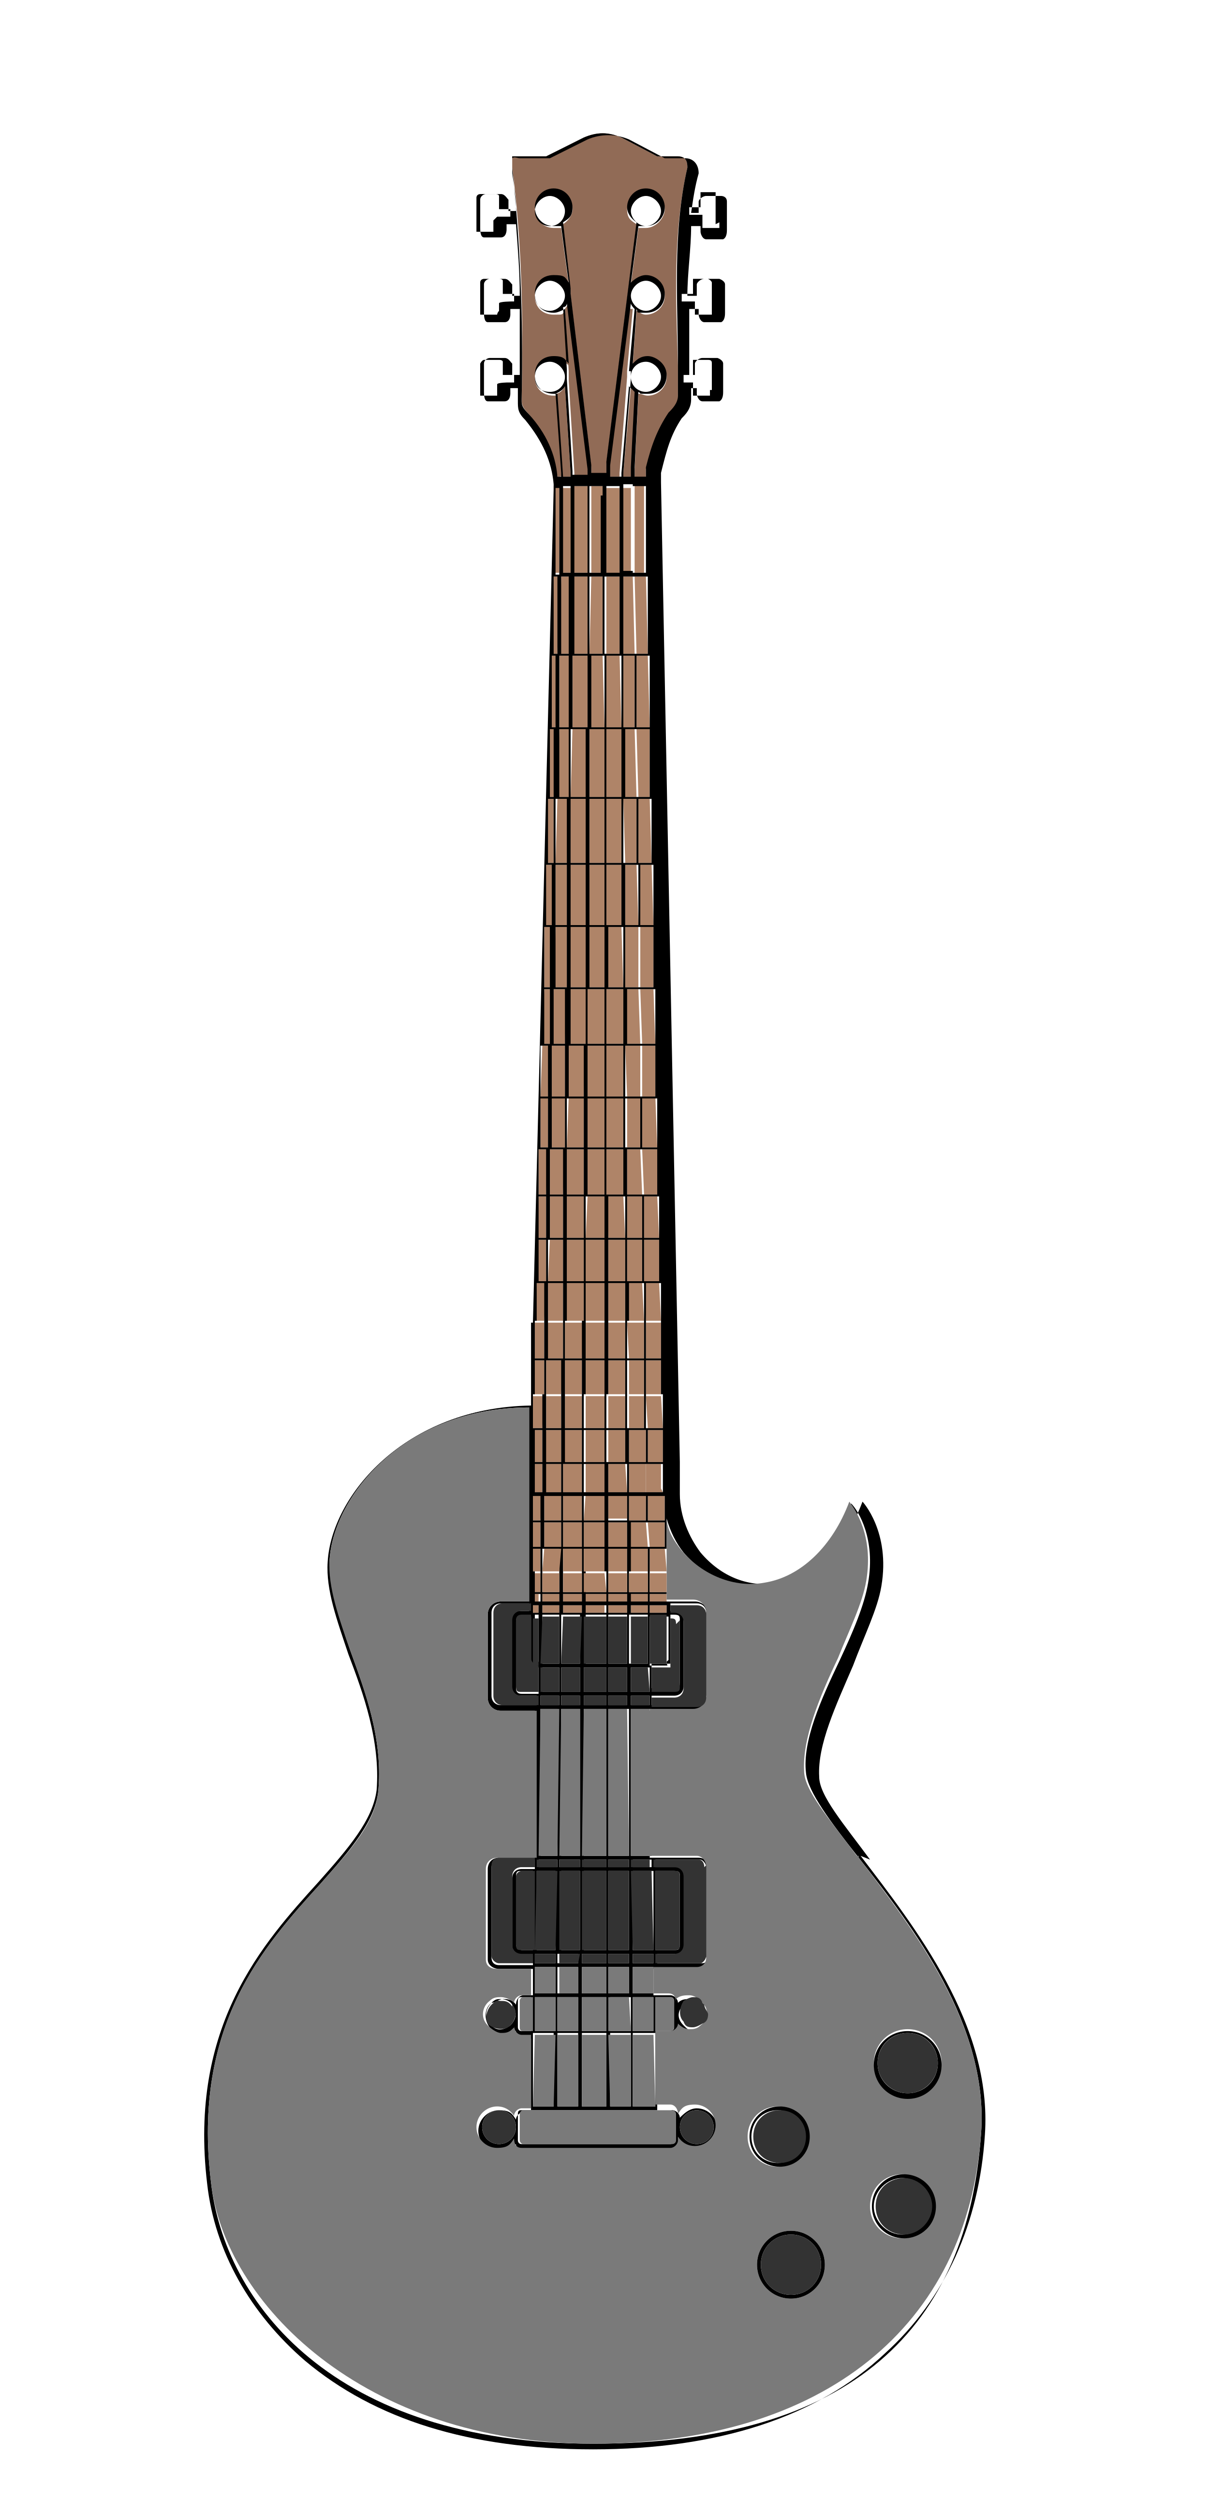 <?xml version="1.0" encoding="UTF-8"?>
<svg id="Layer_1" data-name="Layer 1" xmlns="http://www.w3.org/2000/svg" version="1.1" viewBox="0 0 64.2 132.7">
  <defs>
    <style>
      .cls-1 {
        fill: #000;
      }

      .cls-1, .cls-2, .cls-3, .cls-4, .cls-5 {
        stroke-width: 0px;
      }

      .cls-2 {
        fill: #7a7a7a;
      }

      .cls-3 {
        fill: #916b56;
      }

      .cls-4 {
        fill: #333;
      }

      .cls-5 {
        fill: #af8468;
      }
    </style>
  </defs>
  <path class="cls-3" d="M30.3,25.1v.2h-.5v-.2l-.3-4.2c.2,0,.4-.2.5-.4,0,0,.3,4.6.3,4.6Z"/>
  <path class="cls-3" d="M31.2,24.9v.4h-.7v-.2l-.3-4.9v-.5l-.2-3.3s.1-.2.2-.2l1.1,8.8h-.1Z"/>
  <path class="cls-3" d="M33.6,16.4l-.3,3.3v.3h0c0,.1-.4,5.1-.4,5.1v.2h-.7v-.6l1.1-8.6c0,.1,0,.2.2.3h.1Z"/>
  <path class="cls-3" d="M33.8,20.8h0l-.2,4v.5h-.5v-.2l.4-4.6c0,.1.2.2.3.3Z"/>
  <path class="cls-3" d="M36.5,8.9c-.8,3.6-.6,7.1-.5,10.5v1.7c0,.4-.3.7-.5.9h0c-.6.9-.9,1.8-1.2,2.9,0,.2,0,.3,0,.5h-.6v-.5l.2-4c.2,0,.3.1.5.1.5,0,1-.4,1-1s-.4-1-1-1-.6.2-.8.4l.2-2.9c.2.1.3.2.5.2.5,0,1-.4,1-1s-.4-1-1-1-.6.2-.8.4l.4-3h.4c.5,0,1-.5,1-1s-.4-1-1-1-1,.5-1,1,.2.6.5.8l-1.6,12.7v.6h-.8v-.4l-1.1-9.1h0v-.3l-.4-3.5c.3-.2.5-.5.5-.8,0-.5-.4-1-1-1s-1,.5-1,1,.4,1,1,1,.3,0,.4,0l.4,3c-.2-.2-.4-.4-.8-.4-.6,0-1,.4-1,1s.4,1,1,1,.4,0,.6-.2l.2,2.9c-.2-.2-.5-.4-.8-.4-.6,0-1,.4-1,1s.4,1,1,1,.1,0,.2,0l.3,4.2h0c0,.1-.3.1-.3.1-.2-1.2-.7-2.3-1.5-3.3-.4-.4-.4-.6-.4-.8.1-4.5,0-8.5-.5-12.3v-.6h1.8l2-1c.7-.3,1.3-.3,2,0l1.9,1h1.1c.5,0,.5.4.5.6h0Z"/>
  <path class="cls-5" d="M29.7,25.8h0v4.6h-.3v-4.6h.4-.1Z"/>
  <path class="cls-5" d="M30.4,25.8v4.6h-.6v-4.5h.6Z"/>
  <path class="cls-5" d="M31.2,26.3v4.1h-.8v-4.6h.8v.5Z"/>
  <path class="cls-5" d="M32.1,25.8v4.6h-.7v-4.6h.7Z"/>
  <path class="cls-5" d="M32.9,25.9v4.6h-.7v-4.6h.7Z"/>
  <path class="cls-5" d="M33.5,26v4.5h-.5v-4.6h.5v.2h0Z"/>
  <path class="cls-5" d="M34.2,25.8v4.6h-.5v-4.7h.6,0Z"/>
  <polygon class="cls-5" points="29.7 30.6 29.6 34.7 29.3 34.7 29.4 30.6 29.7 30.6"/>
  <polygon class="cls-5" points="30.3 30.6 30.2 34.7 29.7 34.7 29.8 30.6 30.3 30.6"/>
  <polygon class="cls-5" points="31.2 30.6 31.2 34.7 30.4 34.7 30.4 30.6 31.2 30.6"/>
  <polygon class="cls-5" points="32 30.6 32 34.7 31.3 34.7 31.4 30.6 32 30.6"/>
  <polygon class="cls-5" points="32.9 30.6 32.9 34.7 32.2 34.7 32.2 30.6 32.9 30.6"/>
  <polygon class="cls-5" points="33.6 30.6 33.7 34.7 33.1 34.7 33.1 30.6 33.6 30.6"/>
  <polygon class="cls-5" points="34.3 30.6 34.4 34.7 33.8 34.7 33.7 30.6 34.3 30.6"/>
  <polygon class="cls-5" points="29.6 34.8 29.5 38.6 29.2 38.6 29.3 34.8 29.6 34.8"/>
  <polygon class="cls-5" points="30.2 34.8 30.2 38.6 29.7 38.6 29.7 34.8 30.2 34.8"/>
  <polygon class="cls-5" points="31.2 34.8 31.2 38.6 30.4 38.6 30.4 34.8 31.2 34.8"/>
  <polygon class="cls-5" points="32 34.8 32.1 38.6 31.3 38.6 31.3 34.8 32 34.8"/>
  <polygon class="cls-5" points="32.9 34.8 33 38.6 32.2 38.6 32.2 34.8 32.9 34.8"/>
  <polygon class="cls-5" points="33.7 34.8 33.7 38.6 33.1 38.6 33.1 34.8 33.7 34.8"/>
  <polygon class="cls-5" points="34.4 34.8 34.5 38.6 33.8 38.6 33.8 34.8 34.4 34.8"/>
  <polygon class="cls-5" points="29.5 38.7 29.4 42.3 29.1 42.3 29.2 38.7 29.5 38.7"/>
  <polygon class="cls-5" points="30.2 38.7 30.2 42.3 29.6 42.3 29.7 38.7 30.2 38.7"/>
  <polygon class="cls-5" points="31.2 38.7 31.1 42.3 30.3 42.3 30.4 38.7 31.2 38.7"/>
  <polygon class="cls-5" points="32.1 38.7 32.1 42.3 31.3 42.3 31.3 38.7 32.1 38.7"/>
  <polygon class="cls-5" points="33 38.7 33 42.3 32.2 42.3 32.2 38.7 33 38.7"/>
  <polygon class="cls-5" points="33.7 38.7 33.8 42.3 33.1 42.3 33.1 38.7 33.7 38.7"/>
  <polygon class="cls-5" points="34.5 38.7 34.5 42.3 33.9 42.3 33.8 38.7 34.5 38.7"/>
  <polygon class="cls-5" points="29.4 42.4 29.4 45.8 29 45.8 29.1 42.4 29.4 42.4"/>
  <polygon class="cls-5" points="30.2 42.4 30.1 45.8 29.5 45.8 29.6 42.4 30.2 42.4"/>
  <polygon class="cls-5" points="31.1 42.4 31.1 45.8 30.3 45.8 30.3 42.4 31.1 42.4"/>
  <polygon class="cls-5" points="32.1 42.4 32.1 45.8 31.3 45.8 31.3 42.4 32.1 42.4"/>
  <polygon class="cls-5" points="33 42.4 33 45.8 32.2 45.8 32.2 42.4 33 42.4"/>
  <polygon class="cls-5" points="33.8 42.4 33.8 45.8 33.2 45.8 33.1 42.4 33.8 42.4"/>
  <polygon class="cls-5" points="34.5 42.4 34.6 45.8 33.9 45.8 33.9 42.4 34.5 42.4"/>
  <polygon class="cls-5" points="34.6 45.9 34.7 49.1 34 49.1 33.9 45.9 34.6 45.9"/>
  <polygon class="cls-5" points="33.8 45.9 33.9 49.1 33.2 49.1 33.2 45.9 33.8 45.9"/>
  <polygon class="cls-5" points="33 45.9 33 49.1 32.2 49.1 32.2 45.9 33 45.9"/>
  <polygon class="cls-5" points="32.1 45.9 32.1 49.1 31.2 49.1 31.3 45.9 32.1 45.9"/>
  <polygon class="cls-5" points="31.1 45.9 31.1 49.1 30.2 49.1 30.3 45.9 31.1 45.9"/>
  <polygon class="cls-5" points="30.1 45.9 30.1 49.1 29.5 49.1 29.5 45.9 30.1 45.9"/>
  <polygon class="cls-5" points="29.4 45.9 29.3 49.1 28.9 49.1 29 45.9 29.4 45.9"/>
  <polygon class="cls-5" points="29.3 49.2 29.2 52.4 28.9 52.4 28.9 49.2 29.3 49.2"/>
  <polygon class="cls-5" points="30.1 49.2 30.1 52.4 29.4 52.4 29.5 49.2 30.1 49.2"/>
  <polygon class="cls-5" points="31.1 49.2 31.1 52.4 30.2 52.4 30.2 49.2 31.1 49.2"/>
  <polygon class="cls-5" points="32.1 49.2 32.1 52.4 31.2 52.4 31.2 49.2 32.1 49.2"/>
  <polygon class="cls-5" points="33 49.2 33.1 52.4 32.2 52.4 32.2 49.2 33 49.2"/>
  <polygon class="cls-5" points="33.9 49.2 33.9 52.4 33.2 52.4 33.2 49.2 33.9 49.2"/>
  <polygon class="cls-5" points="34.7 49.2 34.7 52.4 34 52.4 34 49.2 34.7 49.2"/>
  <polygon class="cls-5" points="29.2 52.5 29.2 55.4 28.8 55.4 28.9 52.5 29.2 52.5"/>
  <polygon class="cls-5" points="30.1 52.5 30 55.4 29.3 55.4 29.4 52.5 30.1 52.5"/>
  <polygon class="cls-5" points="31.1 52.5 31.1 55.4 30.2 55.4 30.2 52.5 31.1 52.5"/>
  <polygon class="cls-5" points="32.1 52.5 32.1 55.4 31.2 55.4 31.2 52.5 32.1 52.5"/>
  <polygon class="cls-5" points="33.1 52.5 33.1 55.4 32.2 55.4 32.2 52.5 33.1 52.5"/>
  <polygon class="cls-5" points="33.9 52.5 34 55.4 33.2 55.4 33.2 52.5 33.9 52.5"/>
  <polygon class="cls-5" points="34.7 52.5 34.8 55.4 34.1 55.4 34 52.5 34.7 52.5"/>
  <polygon class="cls-5" points="34.8 55.5 34.8 58.2 34.1 58.2 34.1 55.5 34.8 55.5"/>
  <polygon class="cls-5" points="34 55.5 34 58.2 33.3 58.2 33.2 55.5 34 55.5"/>
  <polygon class="cls-5" points="33.1 55.5 33.1 58.2 32.2 58.2 32.2 55.5 33.1 55.5"/>
  <polygon class="cls-5" points="32.1 55.5 32.1 58.2 31.2 58.2 31.2 55.5 32.1 55.5"/>
  <polygon class="cls-5" points="31.1 55.5 31 58.2 30.2 58.2 30.2 55.5 31.1 55.5"/>
  <polygon class="cls-5" points="30 55.5 30 58.2 29.3 58.2 29.3 55.5 30 55.5"/>
  <polygon class="cls-5" points="29.2 55.5 29.1 58.2 28.7 58.2 28.8 55.5 29.2 55.5"/>
  <polygon class="cls-5" points="29.1 58.2 29.1 60.9 28.7 60.9 28.7 58.2 29.1 58.2"/>
  <polygon class="cls-5" points="30 58.2 30 60.9 29.2 60.9 29.3 58.2 30 58.2"/>
  <polygon class="cls-5" points="31 58.2 31 60.9 30.1 60.9 30.2 58.2 31 58.2"/>
  <polygon class="cls-5" points="32.1 58.2 32.1 60.9 31.2 60.9 31.2 58.2 32.1 58.2"/>
  <polygon class="cls-5" points="33.1 58.2 33.1 60.9 32.2 60.9 32.2 58.2 33.1 58.2"/>
  <polygon class="cls-5" points="34 58.2 34 60.9 33.3 60.9 33.3 58.2 34 58.2"/>
  <polygon class="cls-5" points="34.8 58.2 34.9 60.9 34.1 60.9 34.1 58.2 34.8 58.2"/>
  <polygon class="cls-5" points="29.1 61 29 63.4 28.6 63.4 28.6 61 29.1 61"/>
  <polygon class="cls-5" points="30 61 29.9 63.4 29.2 63.4 29.2 61 30 61"/>
  <polygon class="cls-5" points="31 61 31 63.4 30.1 63.4 30.1 61 31 61"/>
  <polygon class="cls-5" points="32.1 61 32.1 63.4 31.2 63.4 31.2 61 32.1 61"/>
  <polygon class="cls-5" points="33.1 61 33.1 63.4 32.2 63.4 32.2 61 33.1 61"/>
  <polygon class="cls-5" points="34 61 34.1 63.4 33.3 63.4 33.3 61 34 61"/>
  <polygon class="cls-5" points="34.9 61 34.9 63.4 34.2 63.4 34.1 61 34.9 61"/>
  <polygon class="cls-5" points="34.9 63.5 35 65.7 34.2 65.7 34.2 63.5 34.9 63.5"/>
  <polygon class="cls-5" points="34.1 63.5 34.1 65.7 33.3 65.7 33.3 63.5 34.1 63.5"/>
  <polygon class="cls-5" points="33.1 63.5 33.2 65.7 32.3 65.7 32.2 63.5 33.1 63.5"/>
  <polygon class="cls-5" points="32.1 63.5 32.1 65.7 31.1 65.7 31.2 63.5 32.1 63.5"/>
  <polygon class="cls-5" points="31 63.5 31 65.7 30.1 65.7 30.1 63.5 31 63.5"/>
  <polygon class="cls-5" points="29.9 63.5 29.9 65.7 29.2 65.7 29.2 63.5 29.9 63.5"/>
  <polygon class="cls-5" points="29 63.5 29 65.7 28.5 65.7 28.6 63.5 29 63.5"/>
  <polygon class="cls-5" points="29 65.8 29 68 28.5 68 28.5 65.8 29 65.8"/>
  <polygon class="cls-5" points="29.9 65.8 29.9 68 29.1 68 29.2 65.8 29.9 65.8"/>
  <polygon class="cls-5" points="31 65.8 31 68 30.1 68 30.1 65.8 31 65.8"/>
  <polygon class="cls-5" points="32.1 65.8 32.1 68 31.1 68 31.1 65.8 32.1 65.8"/>
  <polygon class="cls-5" points="33.2 65.8 33.2 68 32.3 68 32.3 65.8 33.2 65.8"/>
  <polygon class="cls-5" points="34.1 65.8 34.1 68 33.3 68 33.3 65.8 34.1 65.8"/>
  <polygon class="cls-5" points="35 65.8 35 68 34.2 68 34.2 65.8 35 65.8"/>
  <polygon class="cls-5" points="35 68.1 35.1 70.1 34.3 70.1 34.2 68.1 35 68.1"/>
  <polygon class="cls-5" points="34.1 68.1 34.2 70.1 33.3 70.1 33.3 68.1 34.1 68.1"/>
  <polygon class="cls-5" points="33.2 68.1 33.2 70.1 32.3 70.1 32.3 68.1 33.2 68.1"/>
  <polygon class="cls-5" points="32.1 68.1 32.1 70.1 31.1 70.1 31.1 68.1 32.1 68.1"/>
  <polygon class="cls-5" points="31 68.1 31 70.1 30 70.1 30.1 68.1 31 68.1"/>
  <polygon class="cls-5" points="29.9 68.1 29.9 70.1 29.1 70.1 29.1 68.1 29.9 68.1"/>
  <polygon class="cls-5" points="29 68.1 28.9 70.1 28.4 70.1 28.5 68.1 29 68.1"/>
  <polygon class="cls-5" points="28.9 70.2 28.9 72.1 28.4 72.1 28.4 70.2 28.9 70.2"/>
  <polygon class="cls-5" points="29.9 70.2 29.9 72.1 29 72.1 29.1 70.2 29.9 70.2"/>
  <polygon class="cls-5" points="31 70.2 30.9 72.1 30 72.1 30 70.2 31 70.2"/>
  <polygon class="cls-5" points="32.1 70.2 32.1 72.1 31.1 72.1 31.1 70.2 32.1 70.2"/>
  <polygon class="cls-5" points="33.2 70.2 33.2 72.1 32.3 72.1 32.3 70.2 33.2 70.2"/>
  <polygon class="cls-5" points="34.2 70.2 34.2 72.1 33.4 72.1 33.3 70.2 34.2 70.2"/>
  <polygon class="cls-5" points="35.1 70.2 35.1 72.1 34.3 72.1 34.3 70.2 35.1 70.2"/>
  <polygon class="cls-5" points="35.1 72.2 35.1 74 34.3 74 34.3 72.2 35.1 72.2"/>
  <polygon class="cls-5" points="34.2 72.2 34.2 74 33.4 74 33.4 72.2 34.2 72.2"/>
  <polygon class="cls-5" points="33.2 72.2 33.2 74 32.3 74 32.3 72.2 33.2 72.2"/>
  <polygon class="cls-5" points="32.1 72.2 32.1 74 31.1 74 31.1 72.2 32.1 72.2"/>
  <polygon class="cls-5" points="30.9 72.2 30.9 74 30 74 30 72.2 30.9 72.2"/>
  <polygon class="cls-5" points="29.9 72.2 29.8 74 29 74 29 72.2 29.9 72.2"/>
  <polygon class="cls-5" points="28.9 72.2 28.9 74 28.3 74 28.4 72.2 28.9 72.2"/>
  <polygon class="cls-5" points="28.9 74.1 28.8 75.8 28.3 75.8 28.3 74.2 28.3 74.1 28.9 74.1"/>
  <polygon class="cls-5" points="29.8 74.1 29.8 75.8 29 75.8 29 74.1 29.8 74.1"/>
  <polygon class="cls-5" points="30.9 74.1 30.9 75.8 30 75.8 30 74.1 30.9 74.1"/>
  <polygon class="cls-5" points="32.1 74.1 32.1 75.8 31.1 75.8 31.1 74.1 32.1 74.1"/>
  <polygon class="cls-5" points="33.2 74.1 33.2 75.8 32.3 75.8 32.3 74.1 33.2 74.1"/>
  <polygon class="cls-5" points="34.2 74.1 34.2 75.8 33.4 75.8 33.4 74.1 34.2 74.1"/>
  <polygon class="cls-5" points="35.1 74.1 35.2 75.8 34.4 75.8 34.3 74.1 35.1 74.1"/>
  <polygon class="cls-5" points="35.2 77.4 35.2 77.6 34.4 77.6 34.4 75.9 35.2 75.9 35.2 77.4 35.2 77.4"/>
  <polygon class="cls-5" points="34.3 75.9 34.3 77.6 33.4 77.6 33.4 75.9 34.3 75.9"/>
  <polygon class="cls-5" points="33.2 75.9 33.2 77.6 32.3 77.6 32.3 75.9 33.2 75.9"/>
  <polygon class="cls-5" points="32.1 75.9 32.1 77.6 31.1 77.6 31.1 75.9 32.1 75.9"/>
  <polygon class="cls-5" points="30.9 75.9 30.9 77.6 29.9 77.6 30 75.9 30.9 75.9"/>
  <polygon class="cls-5" points="29.8 75.9 29.8 77.6 28.9 77.6 29 75.9 29.8 75.9"/>
  <polygon class="cls-5" points="28.8 75.9 28.8 77.6 28.3 77.6 28.3 75.9 28.8 75.9"/>
  <polygon class="cls-5" points="28.8 77.7 28.8 79.2 28.3 79.2 28.3 77.7 28.8 77.7"/>
  <polygon class="cls-5" points="29.8 77.7 29.8 79.2 28.9 79.2 28.9 77.7 29.8 77.7"/>
  <polygon class="cls-5" points="30.9 77.7 30.9 79.2 29.9 79.2 29.9 77.7 30.9 77.7"/>
  <polygon class="cls-5" points="32.1 77.7 32.1 79.2 31.1 79.2 31.1 77.7 32.1 77.7"/>
  <polygon class="cls-5" points="33.2 77.7 33.3 79.2 32.3 79.2 32.3 77.7 33.2 77.7"/>
  <polygon class="cls-5" points="34.3 77.7 34.3 79.2 33.4 79.2 33.4 77.7 34.3 77.7"/>
  <path class="cls-5" d="M35.2,79.2h-.9v-1.5h.8v1.3h0c0,0,.1.2.1.2Z"/>
  <polygon class="cls-5" points="35.3 79.3 35.3 80.7 34.4 80.7 34.4 79.3 35.3 79.3"/>
  <polygon class="cls-5" points="35.3 80.8 35.3 82.1 34.5 82.1 34.4 80.8 35.3 80.8"/>
  <polygon class="cls-5" points="34.3 80.8 34.4 82.1 33.4 82.1 33.4 80.8 34.3 80.8"/>
  <polygon class="cls-5" points="34.3 79.3 34.3 80.7 33.4 80.7 33.4 79.3 34.3 79.3"/>
  <rect class="cls-5" x="32.3" y="79.3" width="1" height="1.3"/>
  <polygon class="cls-5" points="32.1 79.3 32.1 80.7 31 80.7 31.1 79.3 32.1 79.3"/>
  <polygon class="cls-5" points="30.9 79.3 30.9 80.7 29.9 80.7 29.9 79.3 30.9 79.3"/>
  <polygon class="cls-5" points="29.8 79.3 29.8 80.7 28.9 80.7 28.9 79.3 29.8 79.3"/>
  <polygon class="cls-5" points="28.8 79.3 28.7 80.7 28.3 80.7 28.3 79.3 28.8 79.3"/>
  <polygon class="cls-5" points="28.7 80.8 28.7 82.1 28.3 82.1 28.3 80.8 28.7 80.8"/>
  <polygon class="cls-5" points="29.8 80.8 29.8 82.1 28.9 82.1 28.9 80.8 29.8 80.8"/>
  <polygon class="cls-5" points="30.9 80.8 30.9 82.1 29.9 82.1 29.9 80.8 30.9 80.8"/>
  <polygon class="cls-5" points="32.1 80.8 32.1 82.1 31 82.1 31 80.8 32.1 80.8"/>
  <rect class="cls-5" x="32.3" y="80.8" width="1" height="1.3"/>
  <rect class="cls-5" x="32.3" y="82.2" width="1" height="1.2"/>
  <polygon class="cls-5" points="34.4 82.2 34.4 83.4 33.4 83.4 33.4 82.2 34.4 82.2"/>
  <polygon class="cls-5" points="35.3 82.2 35.4 83.4 34.5 83.4 34.5 82.2 35.3 82.2"/>
  <polygon class="cls-5" points="28.7 82.2 28.7 83.4 28.3 83.4 28.3 82.2 28.7 82.2"/>
  <polygon class="cls-5" points="28.7 83.5 28.7 84.5 28.3 84.5 28.3 83.5 28.7 83.5"/>
  <polygon class="cls-5" points="28.6 85.2 28.6 85.6 28.3 85.6 28.3 85.2 28.6 85.2"/>
  <rect class="cls-5" x="28.3" y="84.6" width=".3" height=".4"/>
  <rect class="cls-5" x="28.8" y="84.6" width=".9" height=".4"/>
  <rect class="cls-5" x="28.8" y="85.2" width=".9" height=".4"/>
  <polygon class="cls-5" points="30.9 85.2 30.9 85.6 29.9 85.6 29.9 85.2 30.9 85.2"/>
  <polygon class="cls-5" points="30.9 84.6 30.9 85 29.9 85 29.9 84.6 30.9 84.6"/>
  <rect class="cls-5" x="31" y="85.2" width="1.1" height=".4"/>
  <polygon class="cls-5" points="32.2 84.6 32.2 85 31 85 31 84.6 32.2 84.6"/>
  <rect class="cls-5" x="32.3" y="84.6" width="1" height=".4"/>
  <rect class="cls-5" x="32.3" y="85.2" width="1" height=".4"/>
  <polygon class="cls-5" points="34.4 85.2 34.4 85.6 33.5 85.6 33.5 85.2 34.4 85.2"/>
  <polygon class="cls-5" points="34.4 84.6 34.4 85 33.4 85 33.4 84.6 34.4 84.6"/>
  <polygon class="cls-5" points="35.4 84.6 35.4 85 34.5 85 34.5 84.6 35.4 84.6"/>
  <polygon class="cls-5" points="35.4 85.2 35.4 85.6 34.5 85.6 34.5 85.2 35.4 85.2"/>
  <path class="cls-1" d="M45.7,98.5c2.9,3.8,7,9,6.6,14.8-.3,4.7-2.1,8.7-5.3,11.6-3.6,3.4-8.9,5.1-15.5,5.1s-11.6-1.6-15.3-4.7c-2.9-2.5-4.8-5.8-5.2-9.4-1-8.4,3-12.8,5.9-16,1.6-1.8,2.9-3.3,3.1-4.9.2-2.6-.7-5.1-1.5-7.2-.6-1.8-1.2-3.4-1.1-4.9.2-3.5,4.1-8.2,10.8-8.3v-4.4h.1l1.1-44.2h0v-.3c-.1-1.2-.6-2.3-1.5-3.4-.4-.4-.4-.6-.4-1v-.7h-.4v.3c0,0,0,.4-.3.4h-.9c-.2,0-.2-.4-.2-.5v-1.5c0-.2.2-.3.3-.3h.8c.2,0,.3.2.4.3h0v.6h.4v-3.5h-.5v.3s0,.4-.3.4h-.9c-.2,0-.2-.4-.2-.5v-1.5c0-.2.2-.3.3-.3h.8c.2,0,.3.2.4.3h0v.6h.4c0-1.3-.1-2.5-.2-3.8h-.5v.3s0,.4-.3.4h-.9c-.2,0-.2-.4-.2-.5v-1.5c0-.2.2-.3.3-.3h.8c.2,0,.3.2.4.3h0v.6h.4c0-.7-.1-1.3-.2-2v-.8c.1-.1.3,0,.4,0h1.6l2-1c.7-.3,1.5-.3,2.2,0l1.9,1h1.1c.4,0,.7.3.7.8-.2.7-.3,1.4-.4,2.1h.4v-.6c0-.1.2-.3.4-.3h.8s.3,0,.3.3v1.5c0,.1,0,.4-.2.5h-.9c-.2,0-.3-.3-.3-.4v-.3h-.5c0,1.2-.2,2.5-.2,3.7h.5v-.6c0-.1.2-.3.4-.3h.8c0,0,.3.1.3.3v1.5c0,.1,0,.4-.2.5h-.9c-.2,0-.3-.3-.3-.4v-.3h-.5v3.5h.3v-.6c0-.1.2-.3.4-.3h.8c0,0,.3.1.3.3v1.5c0,.1,0,.4-.2.5h-.9c-.2,0-.3-.3-.3-.4v-.3h-.3v.6c0,.5-.3.8-.5,1h0c-.6.9-.8,1.7-1.1,2.9,0,.1,0,.3,0,.5l1,52v1.7c0,1.2.5,2.3,1.1,3.1,1.1,1.3,2.6,1.9,4.2,1.6,1.9-.3,3.5-1.9,4.4-4.3h0c0,0,0,0,0,0,0,0,1.5,1.6,1,4.5-.2,1.2-.9,2.6-1.5,4.2-.9,2.1-1.9,4.2-1.8,5.9,0,1,1.3,2.5,2.7,4.4l-.5-.2ZM52.1,113.2c.4-5.7-3.6-10.9-6.5-14.6-1.5-1.9-2.7-3.5-2.8-4.5-.2-1.7.8-3.9,1.8-6,.7-1.5,1.3-2.9,1.5-4.1.4-2.3-.5-3.8-.9-4.2-.9,2.4-2.5,3.9-4.5,4.3-1.6.3-3.3-.4-4.4-1.7-.4-.5-.7-1.1-.9-1.8v4.4h1.5c.4,0,.7.3.7.7v4.4c0,.4-.3.7-.7.7h-2.4v7.8h2.6c.3,0,.5.2.5.6v4.8c0,.3-.2.5-.5.5h-2.4v1.4h.9c.2,0,.4.2.4.4h0c.2-.2.4-.2.7-.2s.5,0,.6.3c.3.4.3,1,0,1.3-.2,0-.4.2-.6.2s0,0,0,0c-.3,0-.5,0-.6-.3h0c0,.3-.2.5-.4.5h-.8v3.9h.8c.2,0,.4.2.4.4h0c.2-.2.5-.5.9-.5.6,0,1.1.5,1.1,1.1s-.5,1.1-1.1,1.1-.7-.2-.9-.5v.2c0,.2-.2.4-.4.4h-7.9c-.2,0-.4-.2-.4-.4h0c-.2.2-.5.4-.9.4-.6,0-1.1-.5-1.1-1.1s.5-1.1,1.1-1.1.7.2.9.5h0c0-.2.2-.4.4-.4h.4v-3.9h-.4c-.2,0-.4-.2-.4-.4h-.1c-.2,0-.4.2-.6.2s-.6,0-.7-.4c-.3-.4-.3-1,.1-1.3.2,0,.4-.2.6-.2s.5,0,.7.3h0c0-.3.2-.5.4-.5h.5v-1.4h-1.8c-.3,0-.6-.2-.6-.5v-4.8c0-.3.2-.6.6-.6h1.9v-7.8c.1,0-1.8,0-1.8,0-.4,0-.7-.3-.7-.7v-4.4c0-.4.3-.7.7-.7h1.5v-10.3c-6.6,0-10.4,4.7-10.6,8.1,0,1.4.5,3.1,1.1,4.8.8,2.2,1.7,4.6,1.5,7.3-.1,1.7-1.5,3.3-3.1,5.1-3,3.3-6.8,7.5-5.8,15.8.7,6.4,6.5,13.9,20.3,13.9s19.9-6.2,20.6-16.5h0ZM38,11.9v-1.5s0-.1,0-.2h-.8s0,0,0,.1v.7h-.6v.4h.7v.7h.9v-.3h0ZM37.8,16.4v-1.4s0-.1-.2-.2h-.8s0,0,0,.1v.7h-.6v.4h.7v.5s0,.2,0,.2h.9s0-.1,0-.3ZM37.8,20.7v-1.4c0-.1,0-.2-.2-.2h-.8s0,0,0,.1v.7h-.5v.4h.5v.5s0,.2,0,.2h.9v-.3h0ZM37.5,107c0-.2,0-.4-.2-.5,0,0-.3-.2-.5-.3h0c-.2,0-.3,0-.5.2-.3.3-.4.7,0,1.1s.3.2.5.3c.2,0,.4,0,.5-.2.2,0,.2-.3.3-.5h0ZM37.5,103.9v-4.8c0-.2-.2-.4-.3-.4h-2.4v.4h1.1c.3,0,.5.2.5.5v3.6c0,.3-.2.5-.5.5h-1v.5h2.4c.2,0,.3-.2.3-.4h0ZM37.5,90v-4.4c0-.3-.2-.5-.5-.5h-1.4v.4h.2c.3,0,.5.2.5.5v3.5c0,.3-.2.5-.5.5h-1.2v.5h2.5c.3,0,.5-.2.5-.5h0ZM37.9,112.9c0-.5-.4-.9-.9-.9s-.9.4-.9.9.4.9.9.9.9-.4.9-.9ZM36,19.4c0-3.4-.3-7,.5-10.5,0-.2,0-.6-.5-.6h-1.1l-1.9-1c-.7-.3-1.3-.3-2,0l-2,1h-1.8v.6c.4,3.8.6,7.8.5,12.3,0,.3,0,.4.4.8.9,1,1.4,2.1,1.5,3.3h.3c0-.1-.3-4.4-.3-4.4h-.2c-.6,0-1-.4-1-1s.4-1,1-1,.6.2.8.4l-.2-2.9c-.2.1-.4.2-.6.2-.6,0-1-.4-1-1s.4-1,1-1,.6.1.8.4l-.4-3h-.4c-.6,0-1-.5-1-1s.4-1,1-1,1,.5,1,1-.2.6-.5.8l.4,3.5v.3c0,.1,0,0,0,0l1.1,9.1v.4h.8v-.6l1.6-12.7c-.3-.2-.5-.5-.5-.8,0-.5.4-1,1-1s1,.5,1,1-.4,1-1,1-.3,0-.4,0l-.4,3c.2-.2.5-.4.8-.4.5,0,1,.4,1,1s-.4,1-1,1-.4,0-.5-.2l-.2,2.9c.2-.2.4-.4.8-.4s1,.4,1,1-.4,1-1,1-.3,0-.5-.1l-.2,4v.5h.6c0-.2,0-.3,0-.5.3-1.2.6-2,1.2-2.9h0c.2-.2.5-.5.5-.9v-1.7h0ZM36.1,103.2v-3.6c0-.2,0-.3-.3-.3h-1v4.2h1c.2,0,.3,0,.3-.3ZM36.1,89.5v-3.5c0-.2,0-.3-.3-.3h-.2v2.6s-.2,0-.3,0h-.7v1.3h1.2c.2,0,.3,0,.3-.3h0ZM35.8,113.6v-1.4c0,0,0-.2-.2-.2h-7.9c-.1,0-.2,0-.2.2v1.4c0,0,0,.2.2.2h7.9c0,0,.2,0,.2-.2ZM35.8,107.6v-1.4c0,0,0-.2-.2-.2h-.8v1.8h.8c0,0,.2,0,.2-.2ZM35.5,88.1v-2.3h-1v2.6h.9c.1,0,0,0,0-.2h0ZM35.4,85.6v-.4h-.9v.4h.9ZM35.4,85v-.4h-.9v.4h.9ZM35.4,84.5v-1.1h-.9v1.1h.9ZM35.4,83.4v-1.2h-.9v1.2h.9ZM35.3,82.1v-1.3h-.9v1.3h.9ZM35.3,80.7v-1.3h-.9v1.3h.9ZM35.2,79.2h0v-1.5h-.9v1.5h.9ZM35.2,77.6v-.2h0v-1.5h-.8v1.7h.9-.1ZM35.2,75.8v-1.8h-.9v1.8h.9ZM35.1,74v-1.8h-.8v1.8h.8ZM35.1,72.1v-2h-.8v2h.8ZM34.3,12c.4,0,.8-.4.8-.8s-.4-.8-.8-.8-.8.4-.8.8.4.8.8.8ZM34.3,16.5c.4,0,.8-.4.8-.8s-.4-.8-.8-.8-.8.4-.8.8.4.8.8.8ZM34.3,20.8c.4,0,.8-.4.8-.8s-.4-.8-.8-.8-.8.3-.8.8.4.8.8.8ZM35.1,70.1v-2h-.8v2h.8ZM35,68v-2.2h-.8v2.2h.8ZM35,65.7v-2.2h-.8v2.2h.8ZM34.9,63.4v-2.4h-.8v2.4h.8ZM34.9,60.9v-2.6h-.8v2.6h.8ZM34.8,58.2v-2.7h-.8v2.7h.8ZM34.8,55.4v-2.9h-.8v2.9h.8ZM34.8,111.8v-3.9h-1.2v3.9h1.2ZM34.7,52.4v-3.2h-.8v3.2h.8ZM34.7,107.8v-1.8h-1.1v1.8h1.1ZM34.7,105.8v-1.4h-1.1v1.4h1.1ZM34.7,104.2v-.5h-1.1v.5h1.1ZM34.7,49.1v-3.2h-.7v3.2h.7ZM34.7,103.5v-4.2h-1.1v4.2h1.1ZM34.6,45.8v-3.4h-.7v3.4h.7ZM34.6,99.1v-.4h-1v.4h1ZM34.6,98.5v-7.8h-1.1v7.8h1.1ZM34.5,42.3v-3.6h-.7v3.6h.7ZM34.5,90.5v-.5h-1v.5h1ZM34.5,38.6v-3.8h-.7v3.8h.7ZM34.5,89.8v-1.3h-1v1.3h1ZM34.4,88.3v-2.6h-1v2.6h1ZM34.4,85.6v-.4h-.9v.4h.9ZM34.4,85v-.4h-.9v.4h.9ZM34.4,34.7v-4.1h-.7v4.1h.7ZM34.4,84.5v-1.1h-1v1.1h1ZM34.4,83.4v-1.2h-.9v1.2h.9ZM34.4,82.1v-1.3h-.9v1.3h.9ZM34.3,80.7v-1.3h-.9v1.3h.9ZM34.3,30.4v-4.6h-.7v4.6h.7ZM34.3,79.2v-1.5h-.9v1.5h.9ZM34.3,77.6v-1.7h-.9v1.7h.9ZM34.2,75.8v-1.8h-.9v1.8h.9ZM34.2,74v-1.8h-.9v1.8h.9ZM34.2,72.1v-2h-.9v2h.9ZM34.2,70.1v-2h-.8v2h.8ZM34.1,68v-2.2h-.8v2.2h.8ZM34.1,65.7v-2.2h-.8v2.2h.8ZM34.1,63.4v-2.4h-.8v2.4h.8ZM34,60.9v-2.6h-.8v2.6h.8ZM34,58.2v-2.7h-.8v2.7h.8ZM34,55.4v-2.9h-.7v2.9h.7ZM33.9,52.4v-3.2h-.7v3.2h.7ZM33.9,49.1v-3.2h-.7v3.2h.7ZM33.8,45.8v-3.4h-.7v3.4h.7ZM33.8,42.3v-3.6h-.6v3.6h.6ZM33.7,20.8h0c0,0-.2-.2-.3-.3l-.4,4.6v.2h.5v-.5s.2-4,.2-4ZM33.7,38.6v-3.8h-.6v3.8h.6ZM33.7,34.7v-4.1h-.6v4.1h.6ZM33.4,19.7l.3-3.3c0,0-.2-.2-.2-.3l-1.1,8.6v.6h.7v-.2l.4-5h0v-.4h-.1ZM33.6,30.4v-4.7h-.5v4.6h.5ZM33.5,111.8v-3.9h-1.1v3.9h1.1ZM33.5,107.8v-1.8h-1.1v1.8h1.1ZM33.4,105.8v-1.4h-1.1v1.4h1.1ZM33.4,104.2v-.5h-1.1v.5h1.1ZM33.4,103.5v-4.2h-1.1v4.2h1.1ZM33.4,99.1v-.4h-1.1v.4h1.1ZM33.4,98.5v-7.8h-1.1v7.8h1.1ZM33.3,90.5v-.5h-1v.5h1ZM33.3,89.8v-1.3h-1v1.3h1ZM33.3,88.3v-2.6h-1v2.6h1ZM33.3,85.6v-.4h-1v.4h1ZM33.3,85v-.4h-1v.4h1ZM33.3,84.5v-1.1h-1v1.1h1ZM33.3,83.4v-1.2h-1v1.2h1ZM33.3,82.1v-1.3h-1v1.3h1ZM33.3,80.7v-1.3h-1v1.3h1ZM33.3,79.2v-1.5h-1v1.5h1ZM33.2,77.6v-1.7h-1v1.7h1ZM33.2,75.8v-1.8h-1v1.8h1ZM33.2,74v-1.8h-.9v1.8h.9ZM33.2,72.1v-2h-.9v2h.9ZM33.2,70.1v-2h-.9v2h.9ZM33.2,68v-2.2h-.9v2.2h.9ZM33.2,65.7v-2.2h-.9v2.2h.9ZM33.1,63.4v-2.4h-.9v2.4h.9ZM33.1,60.9v-2.6h-.9v2.6h.9ZM33.1,58.2v-2.7h-.9v2.7h.9ZM33.1,55.4v-2.9h-.9v2.9h.9ZM33.1,52.4v-3.2h-.8v3.2h.8ZM33,49.1v-3.2h-.8v3.2h.8ZM33,45.8v-3.4h-.8v3.4h.8ZM33,42.3v-3.6h-.8v3.6h.8ZM33,38.6v-3.8h-.8v3.8h.8ZM32.9,34.7v-4.1h-.8v4.1h.8ZM32.9,30.4v-4.6h-.7v4.6h.7ZM32.2,111.8v-3.9h-1.3v3.9h1.3ZM32.2,107.8v-1.8h-1.3v1.8h1.3ZM32.2,105.8v-1.4h-1.3v1.4h1.3ZM32.2,104.2v-.5h-1.3v.5h1.3ZM32.2,103.5v-4.2h-1.2v4.2h1.2ZM32.2,99.1v-.4h-1.2v.4h1.2ZM32.2,98.5v-7.8h-1.2v7.8h1.2ZM32.2,90.5v-.5h-1.2v.5h1.2ZM32.2,89.8v-1.3h-1.2v1.3h1.2ZM32.2,88.3v-2.6h-1.1v2.6h1.1ZM32.2,85.6v-.4h-1.1v.4h1.1ZM32.2,85v-.4h-1.1v.4h1.1ZM32.2,84.5v-1.1h-1.1v1.1h1.1ZM32.1,83.4v-1.2h-1.1v1.2h1.1ZM32.1,82.1v-1.3h-1.1v1.3h1.1ZM32.1,80.7v-1.3h-1.1v1.3h1.1ZM32.1,79.2v-1.5h-1.1v1.5h1.1ZM32.1,77.6v-1.7h-1.1v1.7h1.1ZM32.1,75.8v-1.8h-1.1v1.8h1.1ZM32.1,74v-1.8h-1v1.8h1ZM32.1,72.1v-2h-1v2h1ZM32.1,70.1v-2h-1v2h1ZM32.1,68v-2.2h-1v2.2h1ZM32.1,65.7v-2.2h-1v2.2h1ZM32.1,63.4v-2.4h-.9v2.4h.9ZM32.1,60.9v-2.6h-.9v2.6h.9ZM32.1,58.2v-2.7h-.9v2.7h.9ZM32.1,55.4v-2.9h-.9v2.9h.9ZM32.1,52.4v-3.2h-.8v3.2h.8ZM32.1,49.1v-3.2h-.8v3.2h.8ZM32.1,45.8v-3.4h-.8v3.4h.8ZM32,26.3v-.5h-.7v4.6h.6v-4.1h.1ZM32.1,42.3v-3.6h-.8v3.6h.8ZM32.1,38.6v-3.8h-.7v3.8h.7ZM32,34.7v-4.1h-.7v4.1h.7ZM31.2,30.4v-4.6h-.7v4.6h.7ZM31.2,34.7v-4.1h-.7v4.1h.7ZM31.2,38.6v-3.8h-.8v3.8h.8ZM31.2,25.3v-.4l-1.1-8.8s0,.2-.2.2l.2,3.3v.5l.3,4.9v.2h.8ZM31.1,42.3v-3.6h-.8v3.6h.8ZM31.1,45.8v-3.4h-.8v3.4h.8ZM31.1,49.1v-3.2h-.8v3.2h.8ZM31.1,52.4v-3.2h-.8v3.2h.8ZM31.1,55.4v-2.9h-.8v2.9h.8ZM31,58.2v-2.7h-.8v2.7h.8ZM31,60.9v-2.6h-.9v2.6h.9ZM31,63.4v-2.4h-.9v2.4h.9ZM31,65.7v-2.2h-.9v2.2h.9ZM31,68v-2.2h-.9v2.2h.9ZM31,70.1v-2h-.9v2h.9ZM30.9,72.1v-2h-.9v2h.9ZM30.9,74v-1.8h-.9v1.8h.9ZM30.9,75.8v-1.8h-.9v1.8h.9ZM30.9,77.6v-1.7h-.9v1.7h.9ZM30.9,79.2v-1.5h-1v1.5h1ZM30.9,80.7v-1.3h-1v1.3h1ZM30.9,82.1v-1.3h-1v1.3h1ZM30.9,83.4v-1.2h-1v1.2h1ZM30.9,84.5v-1.1h-1v1.1h1ZM30.9,85v-.4h-1v.4h1ZM30.9,85.6v-.4h-1v.4h1ZM30.8,88.3v-2.6h-1v2.6h1ZM30.8,89.8v-1.3h-1v1.3h1ZM30.8,90.5v-.5h-1v.5h1ZM30.8,98.5v-7.8h-1v7.8h1ZM30.8,99.1v-.4h-1.1v.4h1.1ZM30.8,103.5v-4.2h-1v4.2h1ZM30.7,104.2v-.5h-1.1v.5h1.1ZM30.7,105.8v-1.4h-1.1v1.4h1.1ZM30.7,107.8v-1.8h-1.1v1.8h1.1ZM30.7,111.8v-3.9h-1.1v3.9h1.1ZM30.3,30.4v-4.6h-.4v4.6h.5-.1ZM30.3,25.3v-.2l-.3-4.6c-.1.2-.3.3-.5.4l.3,4.2v.2h.5ZM30.2,34.7v-4.1h-.4v4.1h.4ZM30.2,38.6v-3.8h-.5v3.8h.5ZM30.2,42.3v-3.6h-.5v3.6h.5ZM30.1,45.8v-3.4h-.6v3.4h.6ZM30.1,49.1v-3.2h-.6v3.2h.6ZM30.1,52.4v-3.2h-.6v3.2h.6ZM30,55.4v-2.9h-.6v2.9h.6ZM30,58.2v-2.7h-.7v2.7h.7ZM29.2,16.5c.4,0,.8-.4.8-.8s-.4-.8-.8-.8-.8.4-.8.8.3.8.8.8ZM30,60.9v-2.6h-.7v2.6h.7ZM29.9,63.4v-2.4h-.7v2.4h.7ZM29.9,65.7v-2.2h-.7v2.2h.7ZM29.9,68v-2.2h-.8v2.2h.8ZM29.9,70.1v-2h-.8v2h.8ZM29.9,72.1v-2h-.8v2h.8ZM29.8,74v-1.8h-.8v1.8h.8ZM29.8,75.8v-1.8h-.8v1.8h.8ZM29.8,77.6v-1.7h-.8v1.7h.8ZM29.8,79.2v-1.5h-.8v1.5h.8ZM29.8,80.7v-1.3h-.9v1.3h.9ZM29.8,82.1v-1.3h-.9v1.3h.9ZM29.7,83.4v-1.2h-.9v1.2h.9ZM29.7,25.9h-.2v4.6c-.1,0,.2,0,.2,0v-4.5h0ZM29.7,84.5v-1.1h-.9v1.1h.9ZM29.7,85v-.4h-.9v.4h.9ZM29.7,85.6v-.4h-.9v.4h.9ZM29.7,88.3v-2.6h-.9v2.6h.9ZM29.7,89.8v-1.3h-.9v1.3h.9ZM29.7,90.5v-.5h-1v.5h1ZM29.6,98.5v-7.8h-.9v7.8c-.1,0,.9,0,.9,0ZM29.6,34.7v-4.1h-.2v4.1c-.1,0,.2,0,.2,0ZM29.6,99.1v-.4h-1v.4h1ZM29.5,38.6v-3.8h-.2v3.8h.2ZM29.5,103.5v-4.2h-1v4.2h1ZM29.5,104.2v-.5h-1.1v.5h1.1ZM29.5,105.8v-1.4h-1.1v1.4h1.1ZM29.4,42.3v-3.6h-.2v3.6h.2ZM29.5,107.8v-1.8h-1.1v1.8h1.1ZM29.4,111.8v-3.9h-1.1v3.9h1.1ZM29.4,45.8v-3.4h-.3v3.4h.3ZM30,11.2c0-.4-.4-.8-.8-.8s-.8.4-.8.8.3.8.8.8.8-.4.8-.8ZM30,20c0-.4-.4-.8-.8-.8s-.8.3-.8.8.3.8.8.8.8-.4.8-.8ZM29.3,49.1v-3.2h-.3v3.2h.3ZM29.2,52.4v-3.2h-.3v3.2h.3ZM29.2,55.4v-2.9h-.3v2.9h.3ZM29.1,58.2v-2.7h-.4v2.7h.4ZM29.1,60.9v-2.6h-.4v2.6h.4ZM29,63.4v-2.4h-.4v2.4h.4ZM29,65.7v-2.2h-.4v2.2h.4ZM29,68v-2.2h-.4v2.2h.4ZM28.9,70.1v-2h-.4v2h.4ZM28.9,72.1v-2h-.5v2h.5ZM28.9,74v-1.8h-.5v1.8h.5ZM28.8,75.8v-1.8h-.5v1.8h.5ZM28.8,77.6v-1.7h-.4v1.7h.4ZM28.8,79.2v-1.5h-.4v1.5h.4ZM28.7,80.7v-1.3h-.4v1.3h.4ZM28.7,82.1v-1.3h-.4v1.3h.4ZM28.7,83.4v-1.2h-.4v1.2h.4ZM28.7,84.5v-1.1h-.3v1.1h.3ZM28.7,85v-.4h-.3v.4h.3ZM28.6,85.6v-.4h-.3v.4h.3ZM28.6,88.3v-2.6h-.2v2.3c0,0,.1.2.2.2h0ZM28.6,89.8v-1.3c-.2,0-.4-.2-.4-.4v-2.3h-.5c-.2,0-.3,0-.3.3v3.5c0,.2.1.3.3.3h.9ZM28.5,90.5v-.5h-.9c-.3,0-.5-.2-.5-.5v-3.5c0-.3.2-.5.5-.5h.5v-.4h-1.5c-.3,0-.5.2-.5.5v4.4c0,.3.2.5.5.5h1.9ZM28.4,99.1v-.4h-1.9c-.2,0-.4.2-.4.4v4.8c0,.2.1.4.4.4h1.8v-.5h-.6c-.3,0-.5-.2-.5-.5v-3.6c0-.3.2-.5.5-.5h.7ZM28.3,103.5v-4.2h-.6c-.2,0-.3,0-.3.3v3.6c0,.2.2.3.3.3,0,0,.6,0,.6,0ZM28.2,107.8v-1.8h-.5c-.1,0-.2,0-.2.2v1.4c0,0,0,.2.2.2,0,0,.5,0,.5,0ZM27.3,20.3v-.4h-.6v-.7s0-.1-.2-.1h-.8s-.1,0-.2.2v1.7h.9v-.6h0c0-.1.6-.1.6-.1h.3ZM27.3,16v-.4h-.6v-.7s0-.1-.2-.1h-.8s-.2,0-.2.2v1.7h.9s0-.1.1-.2v-.4h0c0-.1.7-.1.7-.1h.1ZM27.1,107.5c.3-.3.4-.7.1-1.1-.1-.2-.4-.3-.6-.3s-.3,0-.5.2c-.3.3-.4.7-.1,1.1s.7.4,1.1.1ZM26.4,11.5h.7v-.4h-.6v-.7s0-.1-.2-.1h-.8s-.2,0-.2.2v1.8h.9v-.6h0l.2-.2ZM27.4,112.9c0-.5-.4-.9-.9-.9s-.9.4-.9.9.4.9.9.9.9-.4.9-.9Z"/>
  <path class="cls-2" d="M45.6,98.6c2.9,3.8,6.9,8.9,6.5,14.6-.7,10.3-8.4,16.5-20.6,16.5s-19.6-7.5-20.3-13.9c-1-8.3,2.8-12.5,5.8-15.8,1.6-1.8,3-3.3,3.1-5.1.2-2.7-.7-5.1-1.5-7.3-.6-1.7-1.2-3.4-1.1-4.8.2-3.4,4-8.1,10.6-8.1v10.3h-1.5c-.4,0-.7.3-.7.7v4.4c0,.4.3.7.7.7h1.9v7.8h-2.1c-.3,0-.6.2-.6.6v4.8c0,.3.2.5.6.5h1.8v1.4h-.5c-.2,0-.4.2-.4.4h0c0,0,0,0,0,0-.2-.2-.5-.3-.7-.3s-.4,0-.6.2c-.4.3-.5.9-.1,1.3.2.2.5.4.7.4s.4,0,.6-.2.1,0,.1-.2h0c0,.3.2.5.4.5h.5v3.9h-.5c-.2,0-.4.2-.4.4h0c-.2-.3-.5-.5-.9-.5-.6,0-1.1.5-1.1,1.1s.5,1.1,1.1,1.1.7-.2.9-.5h0c0,.4.2.5.4.5h7.9c.2,0,.4-.2.4-.4v-.2c.2.3.5.5.9.5.6,0,1.1-.5,1.1-1.1s-.5-1.1-1.1-1.1-.7.2-.9.5h0c0-.3-.2-.5-.4-.5h-.8v-3.9h.8c.2,0,.4-.2.4-.4h0c0,0,0,0,0,0,.2.2.4.3.6.3h0c.2,0,.4,0,.6-.2.4-.3.5-.9,0-1.3-.2-.2-.4-.3-.6-.3s-.5,0-.7.2c0,0,0,0,0,.2h0c0-.4-.2-.5-.4-.5h-.8v-1.4h2.3c.3,0,.5-.2.5-.5v-4.8c0-.3-.2-.6-.5-.6h-2.5v-7.8c0,0,2.3,0,2.3,0,.4,0,.7-.3.7-.7v-4.4c0-.4-.3-.7-.7-.7h-1.4v-4.4c0,.7.4,1.3.8,1.8,1.1,1.3,2.8,2,4.4,1.7,1.9-.3,3.6-1.9,4.5-4.3.3.4,1.3,1.8.9,4.2-.2,1.2-.9,2.6-1.5,4.1-1,2.1-1.9,4.3-1.8,6,0,1,1.3,2.5,2.8,4.5h.1ZM50,109.5c0-1-.8-1.8-1.8-1.8s-1.8.8-1.8,1.8.8,1.8,1.8,1.8,1.8-.8,1.8-1.8ZM49.6,117.1c0-.9-.8-1.7-1.7-1.7s-1.7.7-1.7,1.7.8,1.7,1.7,1.7,1.7-.7,1.7-1.7ZM43.8,120.2c0-1-.8-1.8-1.8-1.8s-1.8.8-1.8,1.8.8,1.8,1.8,1.8,1.8-.8,1.8-1.8ZM42.9,113.4c0-.9-.7-1.6-1.6-1.6s-1.6.7-1.6,1.6.7,1.6,1.6,1.6,1.6-.7,1.6-1.6Z"/>
  <path class="cls-1" d="M48.2,107.8c1,0,1.8.8,1.8,1.8s-.8,1.8-1.8,1.8-1.8-.8-1.8-1.8.8-1.8,1.8-1.8ZM49.8,109.5c0-.9-.7-1.6-1.6-1.6s-1.6.7-1.6,1.6.7,1.6,1.6,1.6,1.6-.7,1.6-1.6Z"/>
  <circle class="cls-4" cx="48.2" cy="109.5" r="1.6"/>
  <path class="cls-1" d="M48,115.4c.9,0,1.7.7,1.7,1.7s-.8,1.7-1.7,1.7-1.7-.7-1.7-1.7.8-1.7,1.7-1.7ZM49.4,117.1c0-.8-.7-1.5-1.5-1.5s-1.5.7-1.5,1.5.7,1.5,1.5,1.5,1.5-.6,1.5-1.5Z"/>
  <path class="cls-4" d="M48,115.6c.8,0,1.5.7,1.5,1.5s-.7,1.5-1.5,1.5-1.5-.6-1.5-1.5.7-1.5,1.5-1.5Z"/>
  <path class="cls-1" d="M42,118.4c1,0,1.8.8,1.8,1.8s-.8,1.8-1.8,1.8-1.8-.8-1.8-1.8.8-1.8,1.8-1.8ZM43.6,120.2c0-.9-.7-1.6-1.6-1.6s-1.6.7-1.6,1.6.7,1.6,1.6,1.6,1.6-.7,1.6-1.6Z"/>
  <path class="cls-4" d="M42,118.6c.9,0,1.6.7,1.6,1.6s-.7,1.6-1.6,1.6-1.6-.7-1.6-1.6.7-1.6,1.6-1.6Z"/>
  <path class="cls-1" d="M41.4,111.8c.9,0,1.6.7,1.6,1.6s-.7,1.6-1.6,1.6-1.6-.7-1.6-1.6.7-1.6,1.6-1.6ZM42.7,113.4c0-.8-.6-1.4-1.4-1.4s-1.4.6-1.4,1.4.6,1.4,1.4,1.4,1.4-.6,1.4-1.4Z"/>
  <path class="cls-4" d="M41.4,112c.8,0,1.4.6,1.4,1.4s-.6,1.4-1.4,1.4-1.4-.6-1.4-1.4.6-1.4,1.4-1.4Z"/>
  <path class="cls-4" d="M37.4,106.4c0,.2.2.4.2.5s0,.4-.3.5c0,0-.3.2-.5.2s-.4,0-.5-.3c-.3-.3-.2-.8,0-1.1,0,0,.3-.2.5-.2s0,0,0,0c.2,0,.4,0,.5.3h0Z"/>
  <path class="cls-4" d="M37.5,99v4.8c0,.2-.2.4-.3.4h-2.4v-.5h1c.3,0,.5-.2.5-.5v-3.6c0-.3-.2-.5-.5-.5h-1.1v-.4h2.4c.2,0,.3.2.3.4h0Z"/>
  <path class="cls-4" d="M37.5,85.7v4.4c0,.3-.2.5-.5.5h-2.4v-.5h1.2c.3,0,.5-.2.5-.5v-3.5c0-.3-.2-.5-.5-.5h-.2v-.4h1.4c.3,0,.5.2.5.5Z"/>
  <circle class="cls-4" cx="37" cy="112.9" r=".9"/>
  <path class="cls-4" d="M36.1,99.6v3.6c0,.2,0,.3-.3.3h-1v-4.2h1c.2,0,.3,0,.3.3Z"/>
  <path class="cls-4" d="M36.1,86v3.5c0,.2,0,.3-.3.3h-1.2v-1.3h.7c0,0,.2,0,.3,0,0,0,0-.2,0-.3v-2.3h0c.2,0,.3,0,.3.3h0Z"/>
  <rect class="cls-2" x="27.6" y="112" width="8.3" height="1.8" rx=".2" ry=".2"/>
  <path class="cls-2" d="M35.8,106.2v1.4c0,0,0,.2-.2.2h-.8v-1.8h.8c0,0,.2,0,.2.2Z"/>
  <path class="cls-4" d="M35.4,85.8v2.5c0,0,0,0-.2,0h-.7v-2.6h.9Z"/>
  <polygon class="cls-5" points="35.4 83.5 35.4 84.5 34.5 84.5 34.5 83.5 35.4 83.5"/>
  <polygon class="cls-2" points="34.7 108 34.8 111.8 33.6 111.8 33.6 108 34.7 108"/>
  <polygon class="cls-2" points="34.7 106 34.7 107.8 33.6 107.8 33.6 106 34.7 106"/>
  <polygon class="cls-2" points="34.7 104.4 34.7 105.8 33.6 105.8 33.6 104.4 34.7 104.4"/>
  <polygon class="cls-4" points="34.7 103.7 34.7 104.2 33.6 104.2 33.6 103.7 34.7 103.7"/>
  <polygon class="cls-4" points="34.6 99.3 34.7 103.5 33.6 103.5 33.5 99.3 34.6 99.3"/>
  <rect class="cls-4" x="33.5" y="98.7" width="1" height=".4"/>
  <polygon class="cls-2" points="34.5 90.7 34.6 98.5 33.5 98.5 33.5 90.7 34.5 90.7"/>
  <polygon class="cls-4" points="34.5 90 34.5 90.5 33.5 90.5 33.5 90 34.5 90"/>
  <polygon class="cls-4" points="34.4 88.5 34.5 89.8 33.5 89.8 33.5 88.5 34.4 88.5"/>
  <polygon class="cls-4" points="34.4 85.8 34.4 88.3 33.5 88.3 33.5 85.8 34.4 85.8"/>
  <polygon class="cls-5" points="34.4 83.5 34.4 84.5 33.4 84.5 33.4 83.5 34.4 83.5"/>
  <polygon class="cls-2" points="33.5 108 33.5 111.8 32.4 111.8 32.3 108 33.5 108"/>
  <polygon class="cls-2" points="33.4 106 33.5 107.8 32.3 107.8 32.3 106 33.4 106"/>
  <polygon class="cls-2" points="33.4 104.4 33.4 105.8 32.3 105.8 32.3 104.4 33.4 104.4"/>
  <polygon class="cls-4" points="33.4 103.7 33.4 104.2 32.3 104.2 32.3 103.7 33.4 103.7"/>
  <polygon class="cls-4" points="33.4 99.3 33.4 103.5 32.3 103.5 32.3 99.3 33.4 99.3"/>
  <polygon class="cls-4" points="33.4 98.7 33.4 99.1 32.3 99.1 32.3 98.7 33.4 98.7"/>
  <polygon class="cls-2" points="33.3 90.7 33.4 98.5 32.3 98.5 32.3 90.7 33.3 90.7"/>
  <rect class="cls-4" x="32.3" y="90" width="1" height=".5"/>
  <polygon class="cls-4" points="33.3 88.5 33.3 89.8 32.3 89.8 32.3 88.5 33.3 88.5"/>
  <polygon class="cls-4" points="33.3 85.8 33.3 88.3 32.3 88.3 32.3 85.8 33.3 85.8"/>
  <polygon class="cls-5" points="33.3 83.5 33.3 84.5 32.3 84.5 32.3 83.5 33.3 83.5"/>
  <polygon class="cls-2" points="32.2 108 32.2 111.8 30.9 111.8 30.9 108 32.2 108"/>
  <polygon class="cls-2" points="32.2 106 32.2 107.8 30.9 107.8 30.9 106 32.2 106"/>
  <polygon class="cls-2" points="32.2 104.4 32.2 105.8 30.9 105.8 30.9 104.4 32.2 104.4"/>
  <polygon class="cls-4" points="32.2 103.7 32.2 104.2 30.9 104.2 30.9 103.7 32.2 103.7"/>
  <polygon class="cls-4" points="32.2 99.3 32.2 103.5 30.9 103.5 30.9 99.3 32.2 99.3"/>
  <polygon class="cls-4" points="32.2 98.7 32.2 99.1 30.9 99.1 30.9 98.7 32.2 98.7"/>
  <polygon class="cls-2" points="32.2 90.7 32.2 98.5 30.9 98.5 31 90.7 32.2 90.7"/>
  <rect class="cls-4" x="31" y="90" width="1.2" height=".5"/>
  <polygon class="cls-4" points="32.2 88.5 32.2 89.8 31 89.8 31 88.5 32.2 88.5"/>
  <polygon class="cls-4" points="32.2 85.8 32.2 88.3 31 88.3 31 85.8 32.2 85.8"/>
  <polygon class="cls-5" points="32.1 83.5 32.2 84.5 31 84.5 31 83.5 32.1 83.5"/>
  <polygon class="cls-5" points="32.1 82.2 32.1 83.4 31 83.4 31 82.2 32.1 82.2"/>
  <polygon class="cls-5" points="30.9 82.2 30.9 83.4 29.9 83.4 29.9 82.2 30.9 82.2"/>
  <polygon class="cls-5" points="30.9 83.5 30.9 84.5 29.9 84.5 29.9 83.5 30.9 83.5"/>
  <polygon class="cls-4" points="30.9 85.8 30.8 88.3 29.8 88.3 29.9 85.8 30.9 85.8"/>
  <polygon class="cls-4" points="30.8 88.5 30.8 89.8 29.8 89.8 29.8 88.5 30.8 88.5"/>
  <rect class="cls-4" x="29.8" y="90" width="1" height=".5"/>
  <polygon class="cls-2" points="30.8 90.7 30.8 98.5 29.7 98.5 29.8 90.7 30.8 90.7"/>
  <rect class="cls-4" x="29.7" y="98.7" width="1.1" height=".4"/>
  <polygon class="cls-4" points="30.8 99.3 30.8 103.5 29.7 103.5 29.7 99.3 30.8 99.3"/>
  <polygon class="cls-4" points="30.8 103.7 30.7 104.2 29.7 104.2 29.7 103.7 30.8 103.7"/>
  <polygon class="cls-2" points="30.7 104.4 30.7 105.8 29.7 105.8 29.7 104.4 30.7 104.4"/>
  <polygon class="cls-2" points="30.7 106 30.7 107.8 29.6 107.8 29.6 106 30.7 106"/>
  <polygon class="cls-2" points="30.7 108 30.7 111.8 29.6 111.8 29.6 108 30.7 108"/>
  <polygon class="cls-5" points="29.8 82.2 29.7 83.4 28.8 83.4 28.9 82.2 29.8 82.2"/>
  <polygon class="cls-5" points="29.7 83.5 29.7 84.5 28.8 84.5 28.8 83.5 29.7 83.5"/>
  <polygon class="cls-4" points="29.7 85.8 29.7 88.3 28.7 88.3 28.8 85.8 29.7 85.8"/>
  <polygon class="cls-4" points="29.7 88.5 29.7 89.8 28.7 89.8 28.7 88.5 29.7 88.5"/>
  <polygon class="cls-4" points="29.7 90 29.7 90.5 28.7 90.5 28.7 90 29.7 90"/>
  <polygon class="cls-2" points="29.7 90.7 29.6 98.5 28.6 98.5 28.7 90.7 29.7 90.7"/>
  <polygon class="cls-4" points="29.6 98.7 29.6 99.1 28.5 99.1 28.5 98.7 29.6 98.7"/>
  <polygon class="cls-4" points="29.6 99.3 29.5 103.5 28.4 103.5 28.5 99.3 29.6 99.3"/>
  <polygon class="cls-4" points="29.5 103.7 29.5 104.2 28.4 104.2 28.4 103.7 29.5 103.7"/>
  <polygon class="cls-2" points="29.5 104.4 29.5 105.8 28.4 105.8 28.4 104.4 29.5 104.4"/>
  <polygon class="cls-2" points="29.5 106 29.5 107.8 28.4 107.8 28.4 106 29.5 106"/>
  <polygon class="cls-2" points="29.5 108 29.4 111.8 28.3 111.8 28.4 108 29.5 108"/>
  <path class="cls-4" d="M28.6,85.8v2.6c-.2,0-.3,0-.3-.2v-2.3h.3Z"/>
  <path class="cls-4" d="M28.6,88.5v1.3h-.9c-.2,0-.3,0-.3-.3v-3.5c0-.2.1-.3.3-.3h.5v2.3c0,.2.2.4.4.4h0Z"/>
  <path class="cls-4" d="M28.6,90v.5h-1.9c-.3,0-.5-.2-.5-.5v-4.4c0-.3.2-.5.5-.5h1.5v.4h-.5c-.3,0-.5.2-.5.5v3.5c0,.3.2.5.5.5h.9Z"/>
  <path class="cls-4" d="M28.4,98.7v.4h-.7c-.3,0-.5.2-.5.5v3.6c0,.3.2.5.5.5h.6v.5h-1.8c-.2,0-.4-.2-.4-.4v-4.8c0-.2.1-.4.4-.4h1.9Z"/>
  <path class="cls-4" d="M28.4,99.3v4.2h-.7c-.2,0-.3,0-.3-.3v-3.6c0-.2.2-.3.3-.3,0,0,.7,0,.7,0Z"/>
  <path class="cls-2" d="M28.3,106v1.8h-.5c-.1,0-.2,0-.2-.2v-1.4c0,0,0-.2.2-.2,0,0,.5,0,.5,0Z"/>
  <path class="cls-4" d="M27.2,106.4c.3.3.2.8-.1,1.1s-.8.2-1.1,0-.2-.8.1-1.1.3-.2.5-.2.4,0,.6.3Z"/>
  <circle class="cls-4" cx="26.5" cy="112.9" r=".9"/>
</svg>